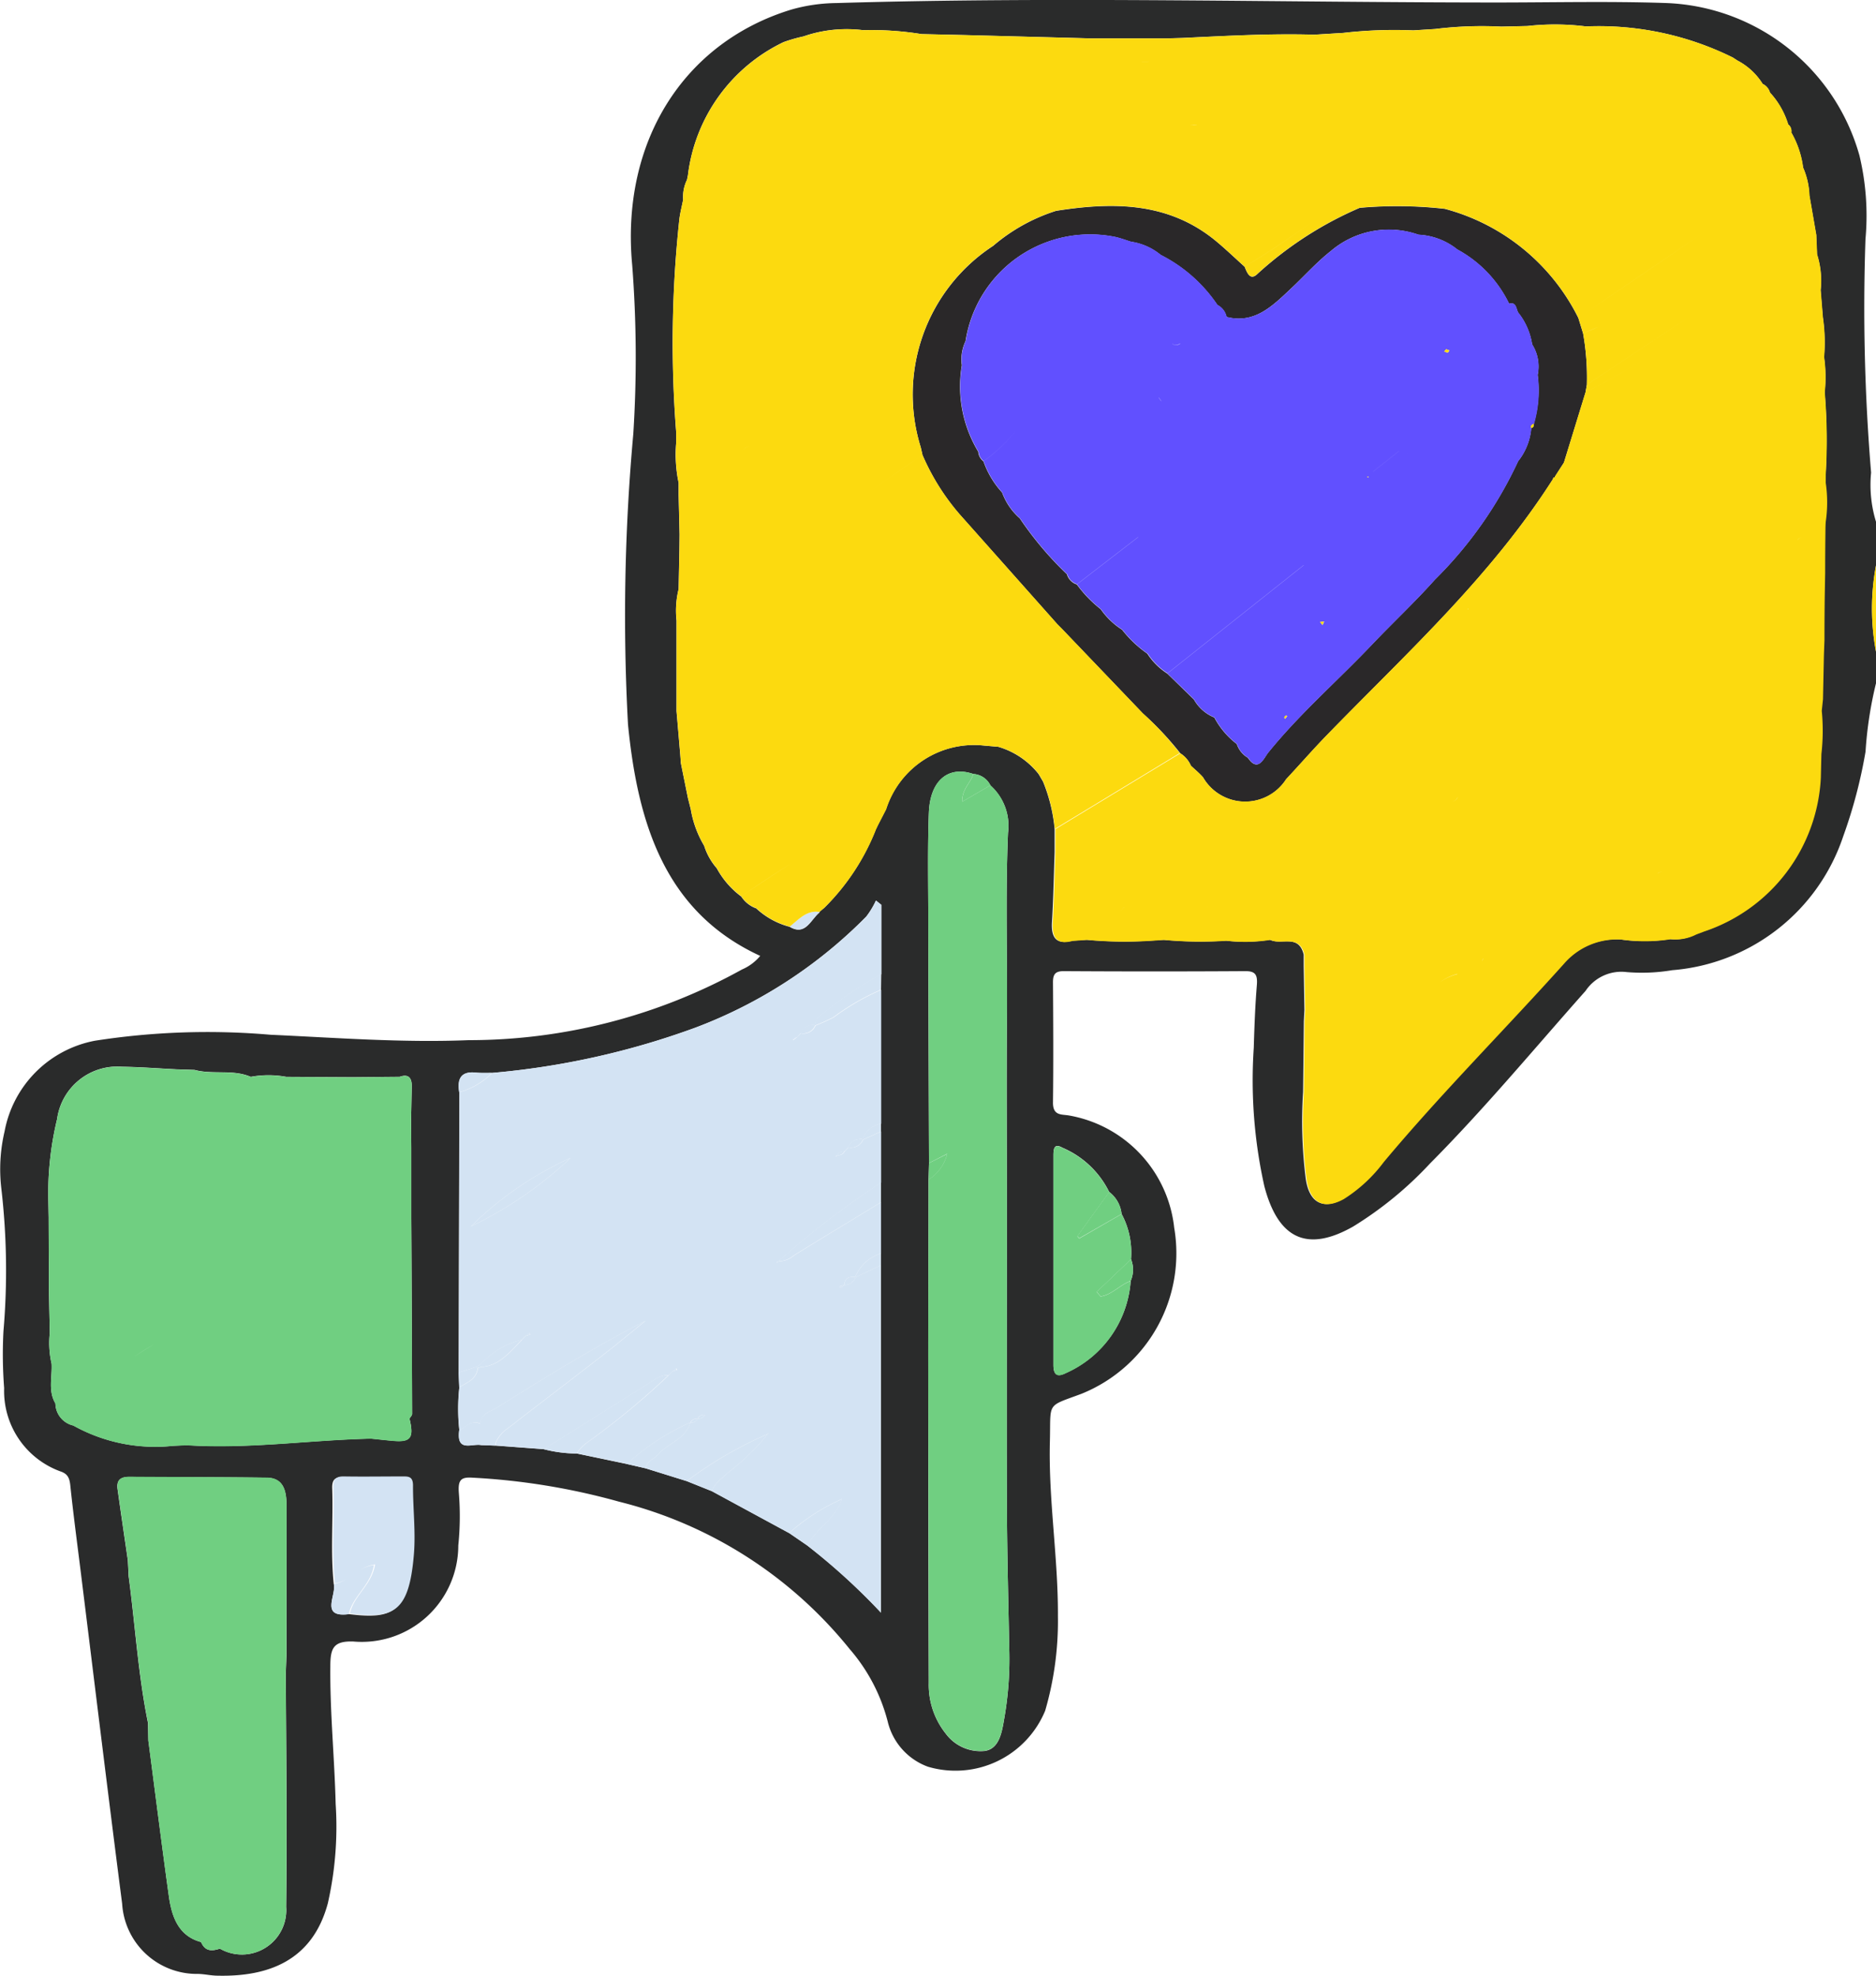<svg xmlns="http://www.w3.org/2000/svg" width="57.042" height="60.075" viewBox="0 0 57.042 60.075"><defs><style>.a{fill:#2a2b2b;}.b{fill:#d3e3f3;}.c{fill:#70cf81;}.d{fill:#2a2829;}.e{fill:#6150ff;}.f{fill:#fcda0f;}</style></defs><g transform="translate(-61.381 -69.773)"><path class="a" d="M118.423,90.547a11.887,11.887,0,0,0-.318,2.077,14.893,14.893,0,0,1-.679,2.576,5.982,5.982,0,0,1-5.2,4.07,5.543,5.543,0,0,1-1.39.057,1.309,1.309,0,0,0-1.244.572c-1.564,1.761-3.072,3.58-4.727,5.245a11.153,11.153,0,0,1-2.339,1.919c-1.384.786-2.275.394-2.7-1.221a14.772,14.772,0,0,1-.323-4.21c.019-.637.042-1.275.094-1.909.025-.311-.043-.426-.35-.424q-2.762.017-5.524,0c-.241,0-.327.082-.325.341.008,1.215.015,2.431,0,3.646-.006.413.254.362.481.4a3.893,3.893,0,0,1,3.205,3.415,4.606,4.606,0,0,1-2.817,5.047c-1.087.406-.932.234-.963,1.451-.046,1.776.254,3.534.244,5.309a9.733,9.733,0,0,1-.388,2.878,2.951,2.951,0,0,1-3.566,1.7,1.941,1.941,0,0,1-1.221-1.372,5.426,5.426,0,0,0-1.16-2.208,13.05,13.05,0,0,0-7.012-4.478,20.516,20.516,0,0,0-4.454-.729c-.354-.024-.441.074-.415.451a8.728,8.728,0,0,1-.016,1.61,2.934,2.934,0,0,1-3.191,2.92c-.612-.02-.7.208-.7.76-.013,1.4.128,2.785.162,4.179a10.54,10.54,0,0,1-.238,3.021c-.465,1.734-1.794,2.235-3.346,2.2-.2,0-.405-.051-.608-.054a2.274,2.274,0,0,1-2.3-2.133c-.432-3.351-.839-6.707-1.255-10.06-.11-.888-.229-1.775-.322-2.665-.024-.23-.089-.35-.3-.42a2.6,2.6,0,0,1-1.711-2.531,13.4,13.4,0,0,1-.021-1.731,21.616,21.616,0,0,0-.066-4.351,5.018,5.018,0,0,1,.1-1.723,3.447,3.447,0,0,1,2.749-2.758,22.263,22.263,0,0,1,5.338-.181c2.006.091,4.012.247,6.021.164a17.134,17.134,0,0,0,8.313-2.148,1.474,1.474,0,0,0,.555-.414c-2.891-1.331-3.721-4.015-4.02-7.035a61.128,61.128,0,0,1,.161-8.832,36.737,36.737,0,0,0-.033-5.132c-.351-3.734,1.553-6.765,4.833-7.77a5.175,5.175,0,0,1,1.374-.2c6.676-.2,13.353-.02,20.029-.017,1.711,0,3.423-.041,5.133.014a6.35,6.35,0,0,1,5.947,4.639,7.851,7.851,0,0,1,.183,2.54,60.55,60.55,0,0,0,.171,7.1,3.818,3.818,0,0,0,.151,1.5V86.96a7.069,7.069,0,0,0,0,2.63ZM86.283,97.508l.165-.138A6.9,6.9,0,0,0,88,95.018l0-.005.073-.153.248-.481a2.806,2.806,0,0,1,2.98-1.938l.431.037a2.437,2.437,0,0,1,1.228.828l.135.23a5.026,5.026,0,0,1,.353,1.442q0,.355,0,.71c-.025.707-.037,1.415-.08,2.12-.031.5.152.689.608.567l.441-.03a12.346,12.346,0,0,0,1.9.03l.441-.029a11.9,11.9,0,0,0,1.9.026,4.918,4.918,0,0,0,1.334-.028c.335.172.875-.19,1.03.453q0,.179,0,.358.011.663.022,1.325l-.018.346q-.006.661-.013,1.321l-.01.83a13.873,13.873,0,0,0,.079,2.617c.1.741.519.974,1.14.628a4.544,4.544,0,0,0,1.214-1.127c1.749-2.091,3.665-4.006,5.479-6.027a2.136,2.136,0,0,1,1.743-.734,5,5,0,0,0,1.5-.01,1.389,1.389,0,0,0,.783-.147l.181-.067.044-.018a5.2,5.2,0,0,0,3.557-4.679q.008-.361.017-.721a6.253,6.253,0,0,0,.011-1.312l.037-.351q.014-.666.028-1.331.008-.234.017-.468,0-.66.008-1.319l.013-.718q0-.656.009-1.311,0-.125.009-.25a4.11,4.11,0,0,0,0-1.183l.018-.258a17.592,17.592,0,0,0-.03-2.494,4.337,4.337,0,0,0-.019-1.069,5.272,5.272,0,0,0-.037-1.21q-.034-.413-.067-.826a2.654,2.654,0,0,0-.109-1.085q-.012-.3-.024-.591l-.208-1.2a2.329,2.329,0,0,0-.193-.85,2.869,2.869,0,0,0-.358-1.066.257.257,0,0,0-.095-.246,2.509,2.509,0,0,0-.555-.969.411.411,0,0,0-.221-.262,2,2,0,0,0-.769-.712l-.137-.089a9.18,9.18,0,0,0-4.466-.946,7.527,7.527,0,0,0-1.782-.012l-.792.018a11.706,11.706,0,0,0-2.011.072l-.666.042a13.606,13.606,0,0,0-2.125.077l-.884.054c-1.341-.039-2.68.037-4.019.1l-.447.012-1.9,0-.447,0-3.8-.1-1.33-.03a9.664,9.664,0,0,0-1.782-.12,4.023,4.023,0,0,0-1.675.147l-.147.048h-.005a4.684,4.684,0,0,0-.587.17A5.18,5.18,0,0,0,82.3,75.081l0,.011-.031.151a1.171,1.171,0,0,0-.116.6c-.038.193-.088.384-.114.579a34.86,34.86,0,0,0-.1,6.473l0,.359a4.169,4.169,0,0,0,.076,1.2v.367q.015.6.029,1.194l-.005.469q-.012.6-.024,1.2a2.733,2.733,0,0,0-.064.957l0,.115q0,1.257,0,2.515l0,.126q.057.657.113,1.315l.02.269.214,1.057.086.34a3.182,3.182,0,0,0,.407,1.109,1.91,1.91,0,0,0,.383.684,2.626,2.626,0,0,0,.747.861.9.9,0,0,0,.453.359,2.372,2.372,0,0,0,1.017.56c.49.291.641-.226.918-.442Zm-10.271,16.2.225.008.211.008,1.466.109a4.114,4.114,0,0,0,1,.131l1.53.32.572.132,1.25.389.761.305,2.352,1.275.554.38a19.281,19.281,0,0,1,2.236,2.038V108.241l0-.359,0-1.554,0-.6q0-.777,0-1.554,0-.12,0-.239,0-2.034,0-4.068l.007-.476V97.281l-.162-.129a2.535,2.535,0,0,1-.295.489,14.444,14.444,0,0,1-5.187,3.373,23.993,23.993,0,0,1-6.184,1.378c-.166,0-.334.008-.5-.009-.424-.044-.572.166-.5.595q-.01,4.261-.021,8.522l.02.452a5.939,5.939,0,0,0,0,1.306C75.255,113.94,75.734,113.651,76.012,113.707Zm-4.027,5.139c1.343.166,1.8-.042,1.946-1.809.055-.688-.029-1.388-.027-2.082,0-.273-.136-.276-.317-.275-.593,0-1.187.01-1.78,0-.238-.005-.334.081-.325.341.033.97-.054,1.942.047,2.911C71.615,118.273,71.1,118.958,71.985,118.847Zm23.122-12.835a2.808,2.808,0,0,0-1.421-1.345c-.244-.139-.274.014-.274.232q0,3.185,0,6.37c0,.332.137.369.383.245a3.323,3.323,0,0,0,1.966-2.8.862.862,0,0,0,.009-.661,2.472,2.472,0,0,0-.287-1.375A.964.964,0,0,0,95.107,106.012ZM65.892,122.687c.206,1.577.405,3.156.623,4.731.089.644.3,1.219.981,1.4.122.293.337.276.571.2a1.348,1.348,0,0,0,2.015-1.269c.029-2.367,0-4.735-.011-7.1l.021-.575q0-2.26,0-4.519c0-.441-.084-.847-.6-.854-1.393-.02-2.786-.016-4.178-.026-.248,0-.4.081-.358.377.1.721.208,1.442.312,2.163l.024.482c.2,1.487.288,2.991.589,4.462ZM89.615,105.64c0,1.9-.012,3.8-.01,5.7q0,4.8.016,9.6a2.373,2.373,0,0,0,.514,1.538,1.313,1.313,0,0,0,1.192.529c.444-.067.52-.579.59-.989a10.452,10.452,0,0,0,.155-1.958c-.029-1.5-.069-3.01-.075-4.515-.012-2.9,0-5.793,0-8.69,0-2.031-.014-4.062,0-6.093.017-1.889-.047-3.779.034-5.669a1.647,1.647,0,0,0-.535-1.439.621.621,0,0,0-.52-.349c-.76-.259-1.316.195-1.352,1.182-.04,1.086-.019,2.175-.017,3.263q.007,3.693.022,7.386Q89.622,105.388,89.615,105.64ZM73.831,112.9c.028-.047.082-.095.081-.142q-.009-2.978-.026-5.956l0-.61q0-.77,0-1.54l-.006-.825c.007-.334.012-.668.021-1,.008-.28-.092-.412-.365-.317l-1.431.013-2.02-.011a2.984,2.984,0,0,0-1.079,0c-.552-.236-1.149-.06-1.71-.211l-.541-.018c-.554-.027-1.108-.07-1.663-.078a1.847,1.847,0,0,0-1.975,1.592,9.6,9.6,0,0,0-.265,2.529l.009.452.006,1.376,0,.779q.014.68.028,1.361a2.825,2.825,0,0,0,.055.939c.023.4-.112.826.116,1.207a.7.7,0,0,0,.544.672,5.119,5.119,0,0,0,3.042.617l.411-.019c1.872.123,3.731-.159,5.6-.2.234.023.468.051.7.07C73.872,113.618,73.97,113.477,73.831,112.9Z"/><path class="b" d="M166.812,252.571a1.229,1.229,0,0,1,.781-.711l0-1.554c-.886.54-1.775,1.074-2.656,1.624a.7.7,0,0,1-.458.169,26.54,26.54,0,0,1,3.117-2.391l0-1.554-.544.245a.4.4,0,0,1-.448.237l-.112.118a.22.22,0,0,1-.225.118l-.047.049c0-.01,0-.024.008-.03a.149.149,0,0,1,.038-.019.218.218,0,0,1,.222-.121l.11-.12a.4.4,0,0,1,.444-.243.7.7,0,0,1,.556-.472q0-2.034,0-4.068a7.157,7.157,0,0,0-1.441.834,5.911,5.911,0,0,1-.553.25.4.4,0,0,1-.448.237l-.113.117-.121.09-.029-.046.147-.046.11-.12a.4.4,0,0,1,.444-.243c0-.212.145-.3.293-.393a10.934,10.934,0,0,1,1.716-1.157v-2.111l-.162-.129a2.541,2.541,0,0,1-.295.489,14.444,14.444,0,0,1-5.187,3.373,23.992,23.992,0,0,1-6.184,1.378,2.227,2.227,0,0,1-1,.586l-.021,8.522.555-.174.126-.086a2.467,2.467,0,0,1,1.231-.731l.112-.118.122-.09.029.046-.147.048-.111.12c-.36.366-.687.789-1.24.82a.3.3,0,0,1-.094.023c-.039.36-.332.444-.563.594a5.947,5.947,0,0,0,0,1.306c.205-.094.373-.329.639-.2.033-.324.315-.37.51-.492,1.475-.926,2.957-1.839,4.515-2.639-.439.354-.872.715-1.317,1.06-.956.742-1.919,1.473-2.876,2.214a.973.973,0,0,0-.363.439.179.179,0,0,0,0,.081l1.466.109c1.141-.715,2.282-1.427,3.42-2.147a.632.632,0,0,1,.366-.1l.113-.118.12-.09.028.046-.147.046-.11.12a23.264,23.264,0,0,1-2.436,2.013,1.284,1.284,0,0,0-.358.36l1.53.32A7.117,7.117,0,0,1,161.794,257a.224.224,0,0,1,.223-.119.217.217,0,0,1,.223-.117.217.217,0,0,1-.223.117.215.215,0,0,1-.222.121c-.162.518-.683.622-.988.977-.121.14-.334.185-.372.413l1.25.389a12.138,12.138,0,0,1,2.45-1.426l.049-.048-.044.053a6.869,6.869,0,0,1-1.216,1.176c-.173.173-.384.3-.478.55l2.352,1.275a6.019,6.019,0,0,1,1.608-1.035c-.2.6-.78.882-1.053,1.416a19.283,19.283,0,0,1,2.236,2.038V252.219l-.769.364a.354.354,0,0,1-.338.235l-.121.089-.028-.046.147-.046C166.491,252.577,166.651,252.573,166.812,252.571Zm-11.689-1.533a10.433,10.433,0,0,1,3.033-2.083A12.018,12.018,0,0,1,155.123,251.038Zm9.306,1.11c0-.01,0-.024.008-.03a.129.129,0,0,1,.035-.018Z" transform="translate(-79.424 -143.978)"/><path class="c" d="M250.58,228.5q-.011-3.693-.022-7.386c0-1.088-.023-2.177.017-3.263.036-.987.592-1.441,1.352-1.182-.073.269-.346.448-.338.845l.859-.5a1.647,1.647,0,0,1,.535,1.439c-.081,1.89-.016,3.779-.034,5.669-.018,2.031,0,4.062,0,6.093,0,2.9-.008,5.793,0,8.69.006,1.505.046,3.01.075,4.515a10.455,10.455,0,0,1-.155,1.958c-.07.41-.146.921-.59.989a1.313,1.313,0,0,1-1.192-.529,2.373,2.373,0,0,1-.514-1.538q-.009-4.8-.016-9.6c0-1.9.007-3.8.01-5.7a1.281,1.281,0,0,0,.566-.783Z" transform="translate(-160.952 -123.366)"/><path class="c" d="M278.188,289.9a2.472,2.472,0,0,1,.287,1.375l-1.044.992.119.139c.349-.051.591-.358.915-.47a3.323,3.323,0,0,1-1.966,2.8c-.246.124-.383.086-.383-.245q0-3.185,0-6.37c0-.218.03-.371.274-.232a2.807,2.807,0,0,1,1.421,1.346l-.967,1.339.056.069Z" transform="translate(-182.704 -183.215)"/><path class="c" d="M250.673,289.633l.553-.278a1.281,1.281,0,0,1-.566.783Q250.666,289.886,250.673,289.633Z" transform="translate(-161.045 -184.498)"/><path class="d" d="M254.356,124.3l-.1-.105-2.375-2.482-.121-.121q-1.429-1.608-2.858-3.215a6.94,6.94,0,0,1-1.244-1.932l-.053-.233a5.4,5.4,0,0,1,2.2-6.126,5.5,5.5,0,0,1,1.914-1.065c1.693-.265,3.413-.293,4.883.936.291.243.567.508.85.763.079.19.171.441.4.209a11.12,11.12,0,0,1,3.1-2,12.93,12.93,0,0,1,2.587.031,6.362,6.362,0,0,1,4.061,3.318l.145.473a7.661,7.661,0,0,1,.114,1.559l-.041.231-.656,2.134-.278.431a.163.163,0,0,0,.011.018c-.038-.008-.06.009-.066.051-1.914,3-4.486,5.323-6.9,7.812-.414.427-.806.879-1.213,1.313a1.48,1.48,0,0,1-2.529-.057c-.112-.128-.245-.235-.368-.352a.828.828,0,0,0-.32-.375A9.51,9.51,0,0,0,254.356,124.3Zm11.8-8.676c.078-.006.09-.063.088-.131a3.612,3.612,0,0,0,.117-1.484,1.256,1.256,0,0,0-.168-.927,2.062,2.062,0,0,0-.427-.972c-.063-.121-.056-.326-.273-.264a3.718,3.718,0,0,0-1.574-1.65,2.054,2.054,0,0,0-1.182-.449,2.713,2.713,0,0,0-2.669.5c-.415.327-.777.73-1.167,1.1-.573.537-1.127,1.125-2,.9a.528.528,0,0,0-.277-.363,4.562,4.562,0,0,0-1.726-1.523,1.833,1.833,0,0,0-.9-.4c-.159-.049-.316-.108-.477-.145a3.831,3.831,0,0,0-4.555,3.167,1.294,1.294,0,0,0-.113.733,3.841,3.841,0,0,0,.5,2.629.4.4,0,0,0,.158.291,2.736,2.736,0,0,0,.567.948,1.911,1.911,0,0,0,.537.785,10.376,10.376,0,0,0,1.434,1.7.459.459,0,0,0,.3.31,3.852,3.852,0,0,0,.727.753,2.294,2.294,0,0,0,.65.624,3.563,3.563,0,0,0,.767.727,2.023,2.023,0,0,0,.607.605l.81.789a1.255,1.255,0,0,0,.621.548,2.475,2.475,0,0,0,.683.806.754.754,0,0,0,.336.417c.314.467.491,0,.617-.155.965-1.194,2.112-2.185,3.158-3.287.631-.664,1.3-1.288,1.911-1.973a12.421,12.421,0,0,0,2.53-3.6,1.868,1.868,0,0,0,.4-1.009Z" transform="translate(-158.227 -32.837)"/><g transform="translate(75.322 97.491)"><path class="b" d="M160.572,321.106c-1.558.8-3.04,1.713-4.515,2.639-.195.122-.477.168-.51.492-.266-.133-.433.1-.639.2-.086.681.393.392.671.449l.225.007.211.008a.179.179,0,0,1,0-.081.973.973,0,0,1,.363-.439c.957-.741,1.92-1.472,2.876-2.214C159.7,321.821,160.134,321.46,160.572,321.106Z" transform="translate(-154.89 -308.667)"/><path class="b" d="M176,330.381l.11-.12.147-.046-.028-.046-.12.09h0l-.113.118a.631.631,0,0,0-.366.1c-1.138.72-2.279,1.432-3.42,2.147a4.116,4.116,0,0,0,1,.131,1.283,1.283,0,0,1,.358-.36A23.277,23.277,0,0,0,176,330.381Z" transform="translate(-169.622 -316.282)"/><path class="b" d="M223.176,295.415l0-.6a26.537,26.537,0,0,0-3.117,2.391.7.7,0,0,0,.458-.169C221.4,296.489,222.29,295.955,223.176,295.415Z" transform="translate(-210.333 -286.579)"/><path class="b" d="M220.054,309.784h0Z" transform="translate(-210.325 -299.153)"/><path class="b" d="M222.8,356.443c.273-.534.855-.812,1.053-1.416a6.018,6.018,0,0,0-1.608,1.035Z" transform="translate(-212.188 -337.169)"/><path class="b" d="M223.5,256.7h0a.4.4,0,0,0-.444.243h0l-.11.12-.147.047.029.046.121-.09h0l.113-.117a.4.4,0,0,0,.448-.237l-.007-.009.007.009a5.913,5.913,0,0,0,.553-.25,7.157,7.157,0,0,1,1.441-.834q0-.238.007-.476a10.935,10.935,0,0,0-1.716,1.157C223.649,256.4,223.507,256.492,223.5,256.7Z" transform="translate(-212.665 -253.254)"/><path class="b" d="M191.083,340.452a7.118,7.118,0,0,0-1.929,1.262l.572.132c.038-.228.251-.273.372-.413.306-.355.826-.459.988-.977Z" transform="translate(-184.035 -324.922)"/><path class="b" d="M155.877,273.854c-.166,0-.334.008-.5-.009-.424-.044-.572.166-.5.595A2.227,2.227,0,0,0,155.877,273.854Z" transform="translate(-154.858 -268.953)"/><path class="b" d="M233.009,309h0c-.162,0-.321.005-.33.244h0l-.147.046.028.046.121-.089a.354.354,0,0,0,.338-.235l.769-.364,0-.359A1.229,1.229,0,0,0,233.009,309Z" transform="translate(-220.943 -297.897)"/><path class="b" d="M223.242,243.265c-.4-.073-.64.227-.918.442C222.814,244,222.965,243.482,223.242,243.265Z" transform="translate(-212.258 -243.254)"/><path class="b" d="M155.424,324.488l-.009-.01.009.01a.3.3,0,0,0,.094-.023c.553-.031.88-.455,1.24-.82h0l.111-.12.147-.048-.029-.046-.122.09h0l-.112.118a2.467,2.467,0,0,0-1.231.731l-.126.087-.555.174.02.452C155.092,324.931,155.385,324.848,155.424,324.488Z" transform="translate(-154.84 -310.621)"/><path class="b" d="M157.368,292.188a12.017,12.017,0,0,0,3.033-2.083A10.433,10.433,0,0,0,157.368,292.188Z" transform="translate(-156.991 -282.619)"/><path class="b" d="M232.548,284.08l.544-.245,0-.239a.7.7,0,0,0-.556.472h0a.4.4,0,0,0-.444.243h0l-.11.12a.218.218,0,0,0-.222.121.148.148,0,0,0-.038.019c-.006.006-.006.02-.008.03l.047-.049a.22.22,0,0,0,.225-.118h0l.112-.118A.4.4,0,0,0,232.548,284.08Z" transform="translate(-220.249 -277.15)"/><path class="b" d="M202.313,339.094a.218.218,0,0,0,.221-.12.218.218,0,0,0-.221.12h0a.224.224,0,0,0-.223.119l0,0A.215.215,0,0,0,202.313,339.094Z" transform="translate(-195.04 -323.68)"/><path class="b" d="M220.043,309.784h0l0,0Z" transform="translate(-210.315 -299.153)"/><path class="b" d="M219.752,309.843l.043-.048a.13.13,0,0,0-.035.018C219.754,309.819,219.754,309.833,219.752,309.843Z" transform="translate(-210.069 -299.163)"/><path class="b" d="M205.105,338.647l-.026.051h0v0h0Z" transform="translate(-197.584 -323.406)"/><path class="b" d="M203.82,342.437a12.14,12.14,0,0,0-2.45,1.426l.761.305c.093-.25.3-.377.478-.55a6.87,6.87,0,0,0,1.216-1.176h0l.044-.053Z" transform="translate(-194.429 -326.55)"/></g><path class="c" d="M82.291,283.316q-.009-2.978-.026-5.956l0-.61q0-.77,0-1.54l-.006-.825c.007-.334.012-.668.021-1,.008-.28-.092-.412-.365-.317l-1.431.012-2.02-.01a2.985,2.985,0,0,0-1.079,0c-.552-.236-1.149-.06-1.71-.211l-.541-.018c-.554-.027-1.108-.07-1.663-.078a1.847,1.847,0,0,0-1.975,1.592,9.6,9.6,0,0,0-.265,2.529l.864-.5-.864.5.009.452q0,.688.006,1.376,0,.39,0,.779l.028,1.361,4.391-2.677-4.392,2.677a2.826,2.826,0,0,0,.055.939c.023.4-.112.826.116,1.207h0a.7.7,0,0,0,.544.672,5.118,5.118,0,0,0,3.041.617l.411-.018c1.872.123,3.731-.159,5.6-.2.234.023.468.051.7.07.514.042.612-.1.473-.672C82.238,283.411,82.291,283.363,82.291,283.316ZM74.434,281.2c-.195.119-.388.24-.581.363C74.046,281.438,74.239,281.316,74.434,281.2Z" transform="translate(-8.379 -170.554)"/><path class="c" d="M90.48,351.652c0-.441-.084-.847-.6-.854-1.393-.02-2.786-.016-4.178-.026-.248,0-.4.081-.358.377.1.721.208,1.442.312,2.163q.012.241.024.482c.2,1.487.288,2.991.589,4.462q0,.266.006.533c.206,1.577.405,3.156.623,4.731.089.644.3,1.219.981,1.4.122.293.337.276.571.2a1.348,1.348,0,0,0,2.015-1.269c.029-2.367,0-4.735-.011-7.1q.01-.287.021-.575Q90.478,353.911,90.48,351.652Z" transform="translate(-20.385 -236.102)"/><path class="b" d="M131.417,350.973c0-.273-.136-.276-.317-.275-.593,0-1.187.01-1.78,0-.238-.005-.334.081-.325.341.033.97-.053,1.942.047,2.911a.946.946,0,0,0,.344-.129.993.993,0,0,1-.378.149c.086.344-.426,1.028.456.917.118-.555.666-.865.764-1.494a1.073,1.073,0,0,0-.4.141,1.107,1.107,0,0,1,.435-.161c-.1.629-.646.939-.764,1.493,1.343.166,1.8-.042,1.946-1.809C131.5,352.367,131.414,351.667,131.417,350.973Z" transform="translate(-57.478 -236.037)"/><path class="e" d="M274.758,117.867h0a1.255,1.255,0,0,0-.168-.927,2.059,2.059,0,0,0-.426-.972c-.063-.121-.056-.326-.273-.264a3.717,3.717,0,0,0-1.574-1.65,2.053,2.053,0,0,0-1.182-.449,2.713,2.713,0,0,0-2.669.5c-.415.327-.777.73-1.166,1.1-.573.537-1.127,1.125-2,.9a.527.527,0,0,0-.278-.364,4.555,4.555,0,0,0-1.725-1.523,1.833,1.833,0,0,0-.9-.4c-.159-.049-.316-.108-.477-.145a3.831,3.831,0,0,0-4.555,3.167,1.294,1.294,0,0,0-.113.733,3.841,3.841,0,0,0,.5,2.629,2.7,2.7,0,0,1,1.117-.61,4.823,4.823,0,0,1-.96.9,2.748,2.748,0,0,0,.566.948h0a1.914,1.914,0,0,0,.538.785,10.368,10.368,0,0,0,1.433,1.7l2.077-1.273.085.151-1.859,1.433a3.845,3.845,0,0,0,.727.753,2.29,2.29,0,0,0,.65.624,3.55,3.55,0,0,0,.766.727l4.656-2.84.094.157-4.143,3.289.81.789a1.254,1.254,0,0,0,.621.548,2.483,2.483,0,0,0,.683.807h0a.754.754,0,0,0,.336.417c.314.467.491,0,.617-.155.965-1.194,2.112-2.185,3.158-3.287.631-.664,1.3-1.288,1.911-1.973a12.423,12.423,0,0,0,2.53-3.6,1.868,1.868,0,0,0,.4-1.008h-.007c-.02-.08.038-.1.089-.124A3.616,3.616,0,0,0,274.758,117.867Zm-2.841-.711.058-.067.1.037c-.019.022-.037.061-.058.063S271.949,117.167,271.918,117.155Zm-8.1-.338h0l.071.1c-.08.049-.16.081-.24,0Zm-.46,1.737-.05.11-.076-.105Zm3.723,9.771h0l-.027-.026c.01-.055.034-.086.091-.06Zm1.135-2.85-.075-.095.126-.012Zm1.39-4.485-.037-.023.042-.012Zm1.072-.659a1.78,1.78,0,0,1-.926.477l.784-.621h0l.142.144.685-.413Zm-3.127,3.163-4.656,2.84a2.023,2.023,0,0,0,.607.605l4.143-3.289Zm-7.1.425a.459.459,0,0,0,.3.311l1.859-1.433-.085-.151Zm-2.538-3.432a4.823,4.823,0,0,0,.96-.9,2.7,2.7,0,0,0-1.117.61A.4.4,0,0,0,257.907,120.486Zm12.625-.3-.784.621a1.78,1.78,0,0,0,.926-.477Zm-6.647-3.273-.071-.1-.169.1C263.725,116.994,263.8,116.962,263.885,116.913Zm-.531,1.64-.126,0,.076.105Z" transform="translate(-166.62 -36.698)"/><g transform="translate(81.837 70.524)"><path class="f" d="M443.08,179.973v-2.63A7.068,7.068,0,0,0,443.08,179.973Z" transform="translate(-406.494 -160.907)"/><path class="f" d="M228.341,243.318h-.016l-.008.007Z" transform="translate(-223.873 -216.34)"/><path class="c" d="M281.959,296.584l-.967,1.339.056.069,1.289-.739A.963.963,0,0,0,281.959,296.584Z" transform="translate(-268.689 -261.096)"/><path class="c" d="M284.939,310.367l.119.139c.349-.051.591-.358.915-.47a.862.862,0,0,0,.009-.661Z" transform="translate(-272.048 -271.843)"/><path class="c" d="M257.848,217.048c-.073.269-.346.448-.338.845l.859-.5A.621.621,0,0,0,257.848,217.048Z" transform="translate(-248.709 -194.268)"/><path class="f" d="M233.576,88.14a17.568,17.568,0,0,0-.03-2.494,4.336,4.336,0,0,0-.019-1.069,5.263,5.263,0,0,0-.037-1.21l-.067-.826a2.655,2.655,0,0,0-.109-1.085h0q-.012-.3-.024-.591l-.208-1.2a2.329,2.329,0,0,0-.193-.85,2.873,2.873,0,0,0-.358-1.066.257.257,0,0,0-.095-.246,2.508,2.508,0,0,0-.555-.969.411.411,0,0,0-.221-.262,2,2,0,0,0-.769-.712l-.136-.089a9.181,9.181,0,0,0-4.466-.946,7.527,7.527,0,0,0-1.782-.012l-.792.018a11.7,11.7,0,0,0-2.011.072l-.666.042a13.606,13.606,0,0,0-2.125.077,2.512,2.512,0,0,1-.514.45,2.512,2.512,0,0,0,.514-.45l-.884.054c-1.341-.039-2.68.037-4.019.1l-.447.012-1.9,0-.447,0-3.8-.1-1.33-.03a9.661,9.661,0,0,0-1.782-.12c-.475.352-.957.692-1.455,1,.5-.308.98-.648,1.455-1a4.023,4.023,0,0,0-1.675.147l-.147.048h-.006a4.657,4.657,0,0,0-.587.17,5.18,5.18,0,0,0-2.907,4.019l0,.011-.031.151a1.17,1.17,0,0,0-.116.6c-.038.193-.088.384-.114.579a34.864,34.864,0,0,0-.1,6.473l0,.359a4.169,4.169,0,0,0,.076,1.2q0,.184,0,.367.015.6.029,1.194,0,.234-.005.469-.012.6-.024,1.2h0a2.733,2.733,0,0,0-.064.956l0,.115.083-.11a23.432,23.432,0,0,0,2.358-1.555,23.432,23.432,0,0,1-2.358,1.555l-.083.11q0,1.257,0,2.515,1.287-.811,2.575-1.622-1.288.81-2.575,1.622,0,.063,0,.126.057.658.113,1.315.01.135.02.269l.214,1.057.086.34a3.182,3.182,0,0,0,.407,1.109,5.985,5.985,0,0,1,1.285-.94,5.985,5.985,0,0,0-1.285.94,1.912,1.912,0,0,0,.383.684,2.626,2.626,0,0,0,.747.861q.764-.531,1.549-1.023-.784.495-1.549,1.023a.9.9,0,0,0,.453.359,2.372,2.372,0,0,0,1.017.56c.273-.213.513-.506.9-.444l.157-.131a6.9,6.9,0,0,0,1.557-2.352l0-.005.073-.153.248-.481a2.806,2.806,0,0,1,2.98-1.938l.431.037a2.438,2.438,0,0,1,1.228.828A10.433,10.433,0,0,1,211.531,96a10.425,10.425,0,0,0-1.885,1.25l.135.23a5.025,5.025,0,0,1,.353,1.442l3.8-2.306a9.511,9.511,0,0,0-1.126-1.211l-.1-.105c-.135.074-.275.139-.408.217.133-.077.273-.143.408-.217l-2.375-2.482h0l-.121-.121c-.1.054-.2.107-.3.16.1-.054.2-.106.3-.16q-1.429-1.608-2.858-3.215a6.941,6.941,0,0,1-1.244-1.932c-.607.418-1.211.84-1.817,1.259.606-.419,1.21-.842,1.817-1.259l-.053-.233a.577.577,0,0,0-.337.071.577.577,0,0,1,.337-.071,5.4,5.4,0,0,1,2.2-6.126,5.5,5.5,0,0,1,1.914-1.065c1.693-.265,3.413-.293,4.883.936.291.243.567.508.85.763.721-.423,1.41-.9,2.094-1.385-.684.486-1.372.963-2.093,1.385.079.19.171.441.4.209a11.119,11.119,0,0,1,3.1-2,1.423,1.423,0,0,1,.2-.187,1.405,1.405,0,0,0-.2.187,12.928,12.928,0,0,1,2.587.031,6.362,6.362,0,0,1,4.06,3.318q1.938-1.319,3.876-2.639-1.937,1.321-3.876,2.639l.145.473c.152-.07.31-.129.46-.2-.15.074-.308.133-.46.2a7.659,7.659,0,0,1,.114,1.559c1.047-.692,2.091-1.391,3.14-2.079-1.049.689-2.093,1.387-3.14,2.08l-.041.231a21.538,21.538,0,0,0,2.02-1.162,21.554,21.554,0,0,1-2.021,1.163l-.655,2.134h0l-.278.431a.317.317,0,0,0,.288.006.317.317,0,0,1-.288-.006l.01.018h0c-.037-.007-.059.009-.065.051-1.914,3-4.486,5.323-6.9,7.812-.414.427-.806.879-1.213,1.313a1.48,1.48,0,0,1-2.529-.057c-.112-.128-.245-.235-.368-.352a2.715,2.715,0,0,0-1.015.6,2.715,2.715,0,0,1,1.015-.6.828.828,0,0,0-.32-.375l-3.8,2.306q0,.355,0,.71c-.025.707-.037,1.415-.08,2.121-.031.5.152.689.608.567l.441-.03a12.344,12.344,0,0,0,1.9.03,2.962,2.962,0,0,1,.838-.679,2.96,2.96,0,0,0-.838.679l.441-.029a11.9,11.9,0,0,0,1.9.026,4.918,4.918,0,0,0,1.334-.028c.335.172.875-.19,1.03.453v.358q.011.663.022,1.325l-.018.346q-.006.661-.013,1.321l-.01.83a13.874,13.874,0,0,0,.079,2.617c.1.741.519.974,1.14.628a4.545,4.545,0,0,0,1.214-1.127c1.749-2.091,3.665-4.006,5.479-6.027a2.136,2.136,0,0,1,1.743-.734,5,5,0,0,0,1.5-.01,1.39,1.39,0,0,0,.783-.147l.181-.067.044-.018a5.2,5.2,0,0,0,3.557-4.679q.008-.361.017-.721a6.263,6.263,0,0,0,.011-1.312l.037-.351q.014-.666.028-1.331h0q.008-.234.017-.468,0-.66.008-1.319h0l.013-.718h0q0-.656.009-1.311h0q0-.125.009-.25a4.109,4.109,0,0,0,0-1.183c-.029-.008-.063-.008-.1-.013.032.005.066.006.1.013Zm-31.4-.1h0l.11-.12.151-.049-.151.049Zm-.445.242-.012-.014Zm-1.115-.837h0l.11-.12.15-.053-.15.054Zm1.483,5.79c-.06.088-.166.057-.256.069l-.111.118h0l.111-.118C201.936,93.293,202.042,93.324,202.1,93.236Zm7.324,2.328.006.007Zm.119-.11-.04.044.04-.044.15-.049h0Zm3.237-19.846-.087.09.087-.09c.077-.01.166.014.229-.034C212.949,75.622,212.859,75.6,212.783,75.608Zm-.555,25.708-.111.119h0l.11-.119c.09-.013.2.019.256-.07C212.424,101.334,212.317,101.3,212.228,101.316Zm2.343,0-.11.119h0l.11-.119c.077-.01.166.011.227-.038C214.737,101.326,214.647,101.3,214.571,101.315Zm13.893-1.042a.244.244,0,0,1,.161-.047l.11-.119h0l-.11.119A.244.244,0,0,0,228.464,100.273Zm3.847-11.28h0l0,0Zm.411,1.14c.06-.088.166-.056.256-.068l.109-.12h0l-.109.12C232.889,90.077,232.783,90.045,232.722,90.132Zm-13.743-12.2.053-.05-.053.05Zm-.791-1.183-.055.05.055-.05Zm-3.74.765.111-.119h0l-.111.119c-.077.009-.166-.012-.227.037C214.283,77.5,214.372,77.52,214.449,77.511Zm14.179.963.008.008Zm-5.237,24.18-.109.084h0Zm-.4-10.6c0,.006,0,.013,0,.019s0-.013,0-.019l-.052.051,0,0h0l0,0Zm-.273.172h0a.211.211,0,0,1,.04-.061A.211.211,0,0,0,222.714,92.222Zm0,0h0a.138.138,0,0,0-.037.018A.138.138,0,0,1,222.712,92.223Zm-.334,5.738h0a.188.188,0,0,1-.153.116A.188.188,0,0,0,222.378,97.961Zm.022-.009-.018.007h0Zm-.029,5.378.117-.111-.117.111.019.023h0l-.019-.023a1.61,1.61,0,0,0-.533.248A1.61,1.61,0,0,1,222.371,103.33Zm.788-.467h0c-.013.026-.026.051-.04.075C223.133,102.914,223.146,102.889,223.159,102.863Z" transform="translate(-198.517 -74.471)"/><path class="f" d="M373.509,150.386c-.053.026-.114.044-.089.131C373.5,150.511,373.51,150.454,373.509,150.386Z" transform="translate(-347.325 -138.257)"/><path class="f" d="M355.943,136.258l-.1-.036-.058.067c.032.012.065.036.1.033S355.924,136.281,355.943,136.258Z" transform="translate(-332.33 -126.356)"/><path class="f" d="M330.571,188.039l-.126.012.075.095Z" transform="translate(-310.766 -169.894)"/><path class="f" d="M323.155,206.018l.027.026.063-.086C323.189,205.932,323.165,205.963,323.155,206.018Z" transform="translate(-304.563 -184.942)"/><path class="f" d="M340.056,160.422l-.042.012.037.023Z" transform="translate(-318.908 -146.689)"/></g></g></svg>